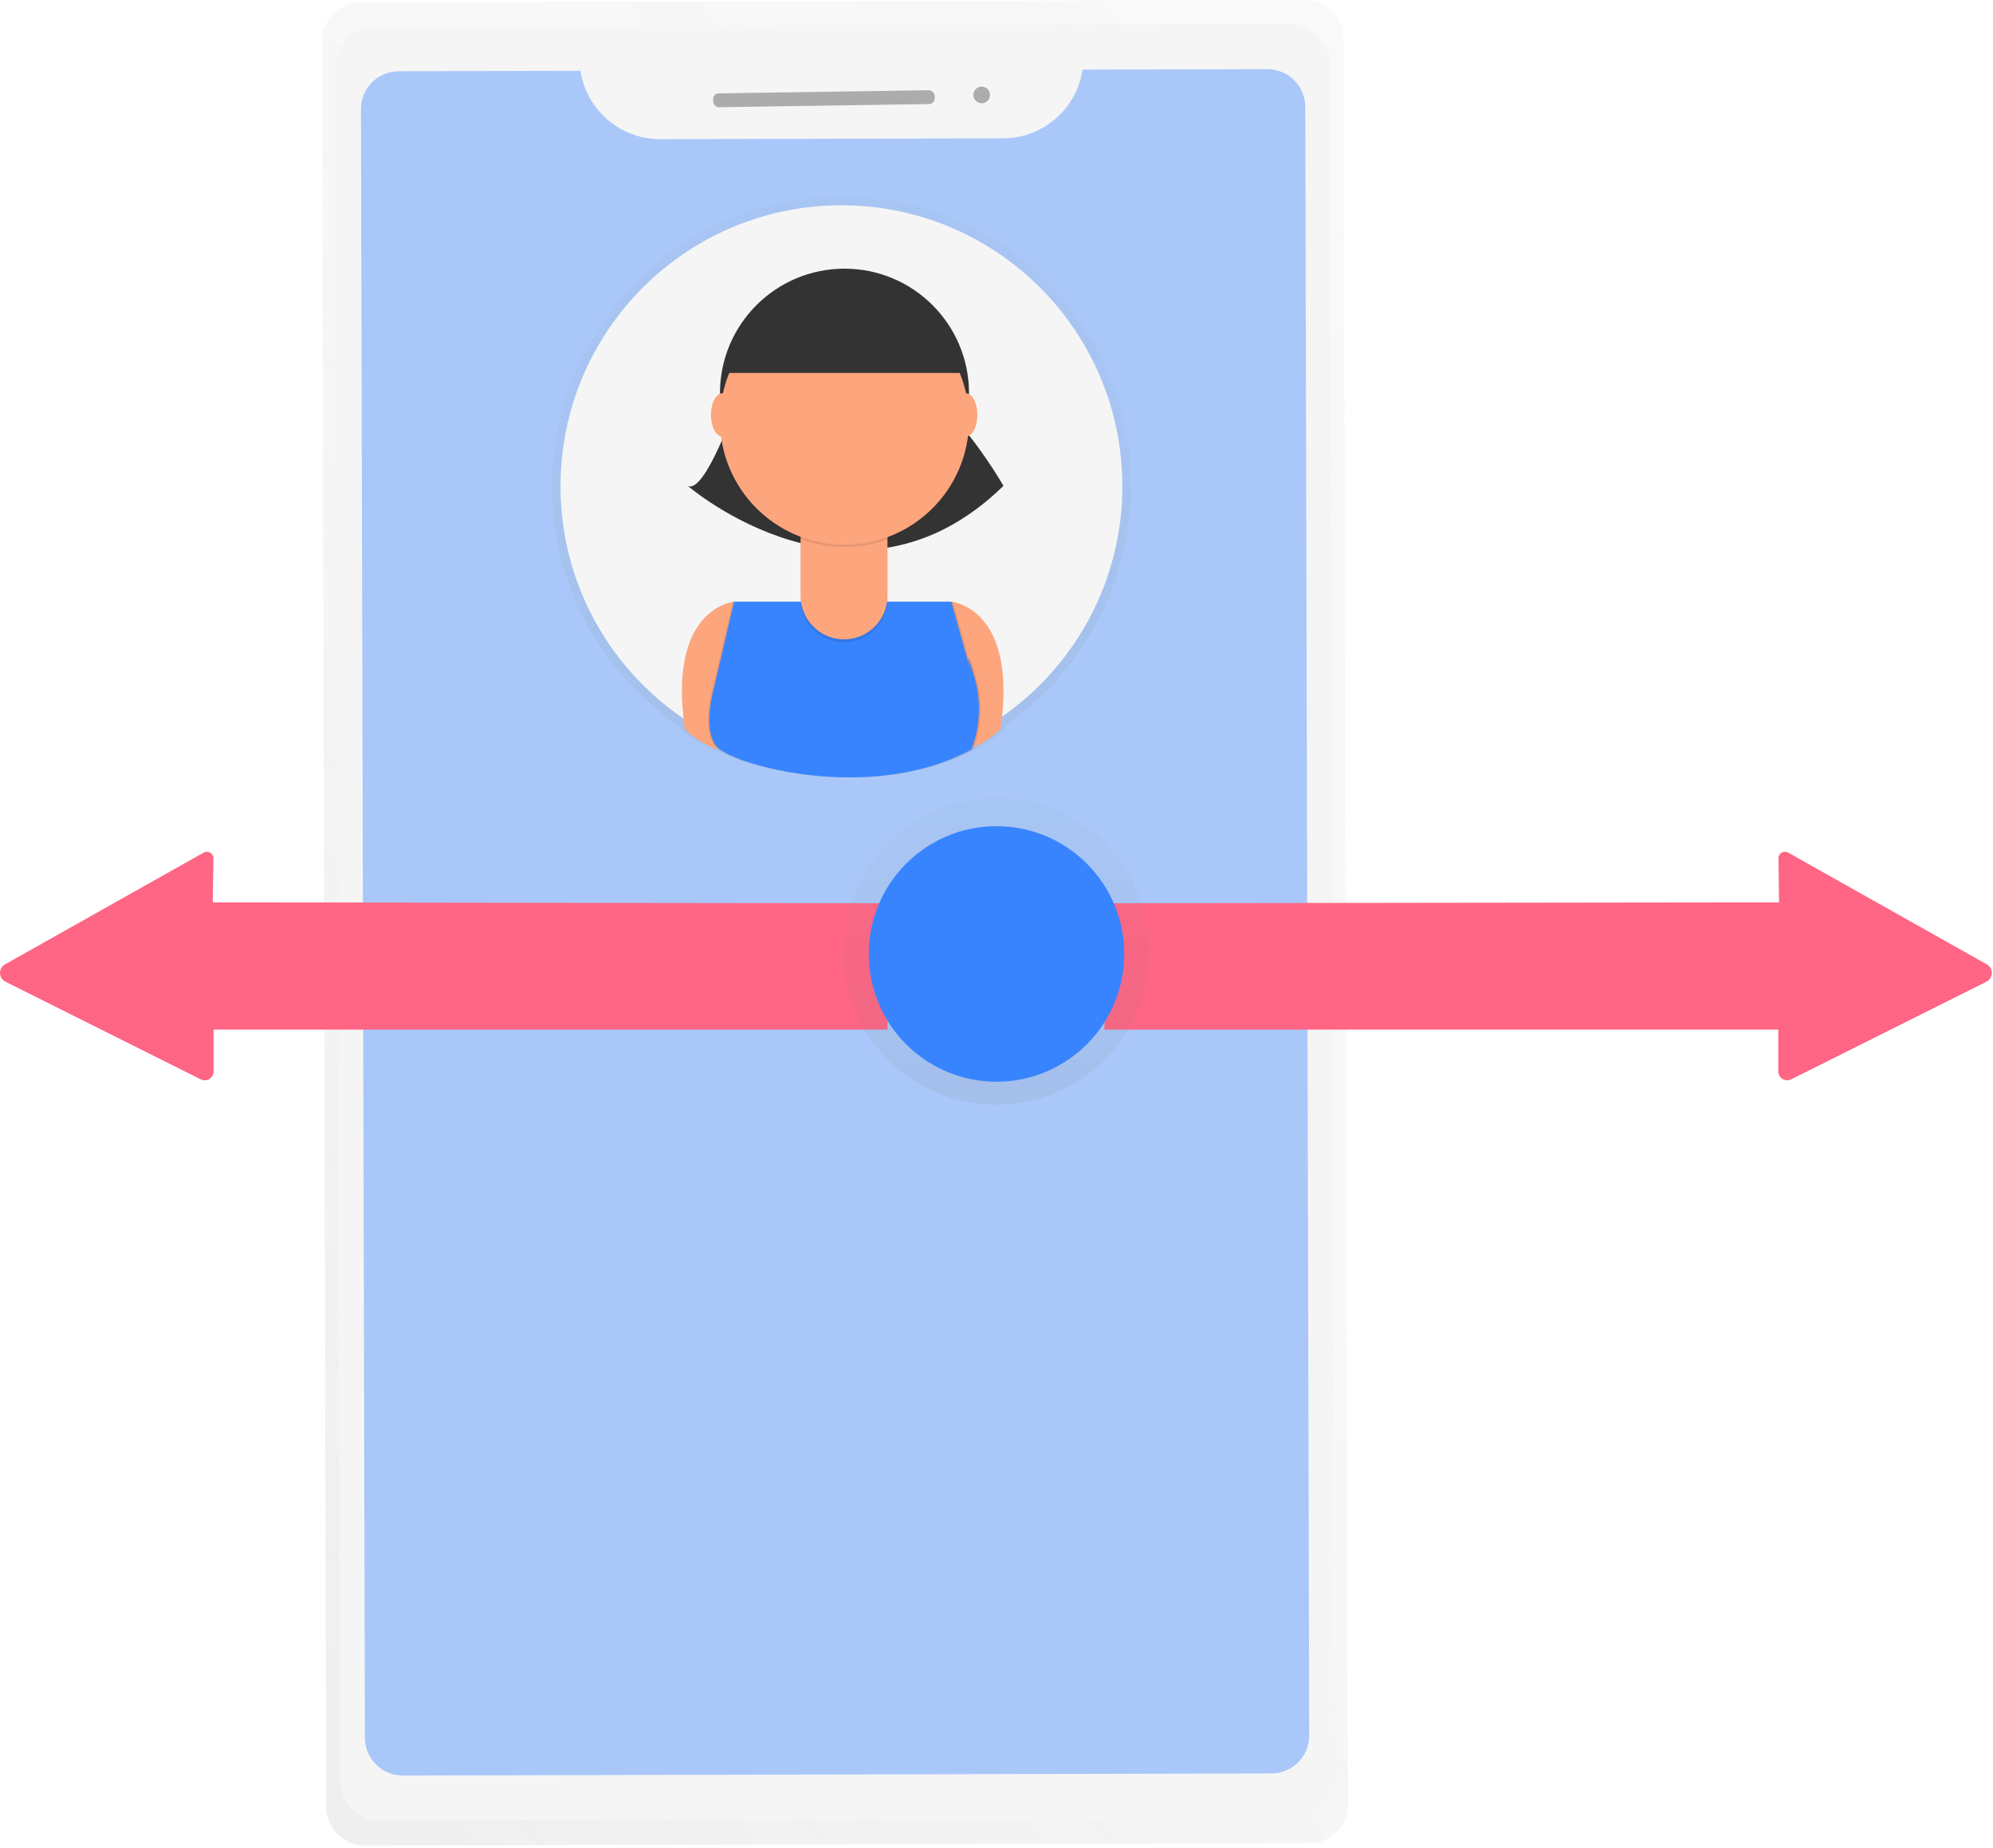 <?xml version="1.0" encoding="UTF-8"?>
<svg width="702px" height="651px" viewBox="0 0 702 651" version="1.1" xmlns="http://www.w3.org/2000/svg" xmlns:xlink="http://www.w3.org/1999/xlink">
    <!-- Generator: Sketch 52.6 (67491) - http://www.bohemiancoding.com/sketch -->
    <title>pan-gesture</title>
    <desc>Created with Sketch.</desc>
    <defs>
        <linearGradient x1="14.053%" y1="102.226%" x2="92.796%" y2="-1.14%" id="linearGradient-1">
            <stop stop-color="#808080" stop-opacity="0.25" offset="0%"></stop>
            <stop stop-color="#808080" stop-opacity="0.12" offset="54%"></stop>
            <stop stop-color="#808080" stop-opacity="0.1" offset="100%"></stop>
        </linearGradient>
        <linearGradient x1="50.003%" y1="100%" x2="50.003%" y2="-0.001%" id="linearGradient-2">
            <stop stop-color="#808080" stop-opacity="0.25" offset="0%"></stop>
            <stop stop-color="#808080" stop-opacity="0.12" offset="54%"></stop>
            <stop stop-color="#808080" stop-opacity="0.1" offset="100%"></stop>
        </linearGradient>
        <linearGradient x1="50%" y1="100%" x2="50%" y2="0%" id="linearGradient-3">
            <stop stop-color="#808080" stop-opacity="0.25" offset="0%"></stop>
            <stop stop-color="#808080" stop-opacity="0.12" offset="54%"></stop>
            <stop stop-color="#808080" stop-opacity="0.1" offset="100%"></stop>
        </linearGradient>
    </defs>
    <g id="Page-1" stroke="none" stroke-width="1" fill="none" fill-rule="evenodd">
        <g id="pan-gesture">
            <g id="Group" opacity="0.5" transform="translate(113, 0)" fill="url(#linearGradient-1)">
                <path d="M346.55,0.01 L14.05,0.82 C10.427,0.828 6.956,2.275 4.4,4.842 C1.844,7.409 0.412,10.887 0.42,14.51 L1.88,636.39 C1.891,640.022 3.347,643.499 5.927,646.055 C8.507,648.611 11.998,650.034 15.63,650.01 L348.13,649.2 C351.753,649.192 355.224,647.745 357.78,645.178 C360.336,642.611 361.768,639.133 361.76,635.51 L360.25,13.62 C360.222,6.08 354.09,-0.012 346.55,0.01 Z" id="Path"></path>
            </g>
            <rect id="Rectangle" fill="#F5F5F5" transform="translate(294.094, 324.859) rotate(-0.14) translate(-294.094, -324.859) " x="119.039" y="8.884" width="350.11" height="631.95" rx="13.64"></rect>
            <path d="M381.31,24.52 C379.253,38.37 367.402,48.65 353.4,48.73 L232.46,49.01 C218.47,48.985 206.585,38.768 204.46,24.94 L140.41,25.1 C136.883,25.108 133.503,26.517 131.014,29.017 C128.526,31.517 127.132,34.903 127.14,38.43 L128.53,612.1 C128.538,615.631 129.95,619.014 132.454,621.503 C134.958,623.992 138.349,625.383 141.88,625.37 L447.88,624.63 C451.407,624.622 454.787,623.213 457.276,620.713 C459.764,618.213 461.158,614.827 461.15,611.3 L459.76,37.63 C459.752,34.103 458.343,30.723 455.843,28.234 C453.343,25.746 449.957,24.352 446.43,24.36 L381.31,24.52 Z" id="e707708a-3328-453c-98e2-ff60f305110c" fill="#3884FF" opacity="0.4"></path>
            <g id="Group" opacity="0.5" transform="translate(194, 69)" fill="url(#linearGradient-2)">
                <path d="M204.38,102.24 C204.374,53.616 170.047,11.757 122.366,2.229 C74.685,-7.298 26.908,18.155 8.217,63.043 C-10.474,107.931 5.118,159.771 45.47,186.9 L45.53,187.35 C48.862,190.544 52.795,193.046 57.1,194.71 L57.23,194.26 C62,198.36 82.11,204.92 105.23,204.86 L105.73,204.86 C120.37,204.86 136.25,202.28 150.22,194.72 C150.22,194.72 150.34,194.45 150.53,193.95 C154.07,192.285 157.319,190.06 160.15,187.36 C160.203,186.973 160.257,186.587 160.31,186.2 C187.921,167.171 204.401,135.774 204.38,102.24 Z" id="Path"></path>
            </g>
            <circle id="Oval" fill="#F5F5F5" cx="296.38" cy="171.25" r="98.94"></circle>
            <rect id="Rectangle" fill-opacity="0.3" fill="#000000" transform="translate(290.201, 34.77) rotate(-0.86) translate(-290.201, -34.77) " x="251.191" y="32.33" width="78.02" height="4.88" rx="2"></rect>
            <circle id="Oval" fill-opacity="0.3" fill="#000000" transform="translate(345.785, 33.445) rotate(-0.86) translate(-345.785, -33.445) " cx="345.785" cy="33.445" r="2.93"></circle>
            <path d="M312.595,318.133 L312.595,362.643 L75.225,362.643 L75.225,377.373 C75.226,378.455 74.665,379.461 73.744,380.029 C72.823,380.598 71.673,380.648 70.705,380.163 L1.905,345.763 C0.765,345.192 0.032,344.038 0.001,342.763 C-0.03,341.488 0.644,340.299 1.755,339.673 L71.755,300.293 C72.465,299.895 73.332,299.903 74.034,300.315 C74.736,300.726 75.166,301.479 75.165,302.293 L74.945,317.823 L312.595,318.133 Z" id="Path" fill="#FF6584"></path>
            <path d="M389,318.133 L389,362.643 L626.37,362.643 L626.37,377.373 C626.369,378.455 626.93,379.461 627.851,380.029 C628.772,380.598 629.923,380.648 630.89,380.163 L699.69,345.763 C700.831,345.192 701.563,344.038 701.594,342.763 C701.626,341.488 700.951,340.299 699.84,339.673 L629.84,300.293 C629.13,299.895 628.263,299.903 627.561,300.315 C626.86,300.726 626.429,301.479 626.43,302.293 L626.65,317.823 L389,318.133 Z" id="Path" fill="#FF6584"></path>
            <g id="Group" opacity="0.5" transform="translate(297, 281.099)" fill="url(#linearGradient-3)">
                <circle id="Oval" cx="54" cy="54" r="54"></circle>
            </g>
            <circle id="Oval" fill="#3884FF" cx="351" cy="336" r="45"></circle>
            <path d="M258.58,211.93 C258.58,211.93 235.01,213.86 241.24,256.81 C244.471,259.908 248.285,262.335 252.46,263.95 L265.72,219.07 L258.58,211.93 Z" id="Path" fill="#FDA57D"></path>
            <path d="M335.08,211.93 C335.08,211.93 358.65,213.86 352.42,256.81 C349.189,259.908 345.375,262.335 341.2,263.95 L327.94,219.07 L335.08,211.93 Z" id="Path" fill="#FDA57D"></path>
            <path d="M259.6,141.55 C259.6,141.55 248.38,174.19 242.26,171.13 C242.26,171.13 301.26,222.13 353.44,171.13 C353.44,171.13 344.26,154.81 331,141.55 L259.6,141.55 Z" id="Path" fill="#333333"></path>
            <circle id="Oval" fill="#333333" cx="297.46" cy="138.49" r="43.86"></circle>
            <path d="M334.63,211.93 L258.13,211.93 L250.99,242.53 C250.99,242.53 246.8,256.7 251.99,262.93 C257.18,269.16 305.94,283.33 341.75,263.93 C344.865,255.769 345.216,246.81 342.75,238.43 C338.67,224.15 341.75,237.43 341.75,237.43 L334.63,211.93 Z" id="Path" fill="#000000" opacity="0.1"></path>
            <path d="M335.65,211.93 L259.15,211.93 L252.01,242.53 C252.01,242.53 247.82,256.7 253.01,262.93 C258.2,269.16 306.96,283.33 342.77,263.93 C345.885,255.769 346.236,246.81 343.77,238.43 C339.69,224.15 342.77,237.43 342.77,237.43 L335.65,211.93 Z" id="Path" fill="#000000" opacity="0.1"></path>
            <path d="M335.08,211.93 L258.58,211.93 L251.44,242.53 C251.44,242.53 247.25,256.7 252.44,262.93 C257.63,269.16 306.39,283.33 342.2,263.93 C345.315,255.769 345.666,246.81 343.2,238.43 C339.12,224.15 342.2,237.43 342.2,237.43 L335.08,211.93 Z" id="Path" fill="#3884FF"></path>
            <path d="M282,186.55 L312.6,186.55 L312.6,211 C312.6,219.45 305.75,226.3 297.3,226.3 C288.85,226.3 282,219.45 282,211 L282,186.55 Z" id="Path" fill="#000000" opacity="0.1"></path>
            <path d="M282,185.41 L312.6,185.41 L312.6,209.89 C312.6,218.34 305.75,225.19 297.3,225.19 C288.85,225.19 282,218.34 282,209.89 L282,185.41 Z" id="Path" fill="#FDA57D"></path>
            <path d="M282.1,189.83 C291.962,193.517 302.819,193.545 312.7,189.91 L312.7,186.15 L282.1,186.15 L282.1,189.83 Z" id="Path" fill="#000000" opacity="0.1"></path>
            <circle id="Oval" fill="#FDA57D" cx="297.46" cy="148.01" r="43.86"></circle>
            <path d="M255.52,131.35 L339.16,131.35 C339.16,131.35 332.02,97.58 300.4,99.73 C268.78,101.88 255.52,131.35 255.52,131.35 Z" id="Path" fill="#333333"></path>
            <ellipse id="Oval" fill="#FDA57D" cx="254.5" cy="146.14" rx="4.08" ry="7.65"></ellipse>
            <ellipse id="Oval" fill="#FDA57D" cx="340.18" cy="146.14" rx="4.08" ry="7.65"></ellipse>
        </g>
    </g>
</svg>